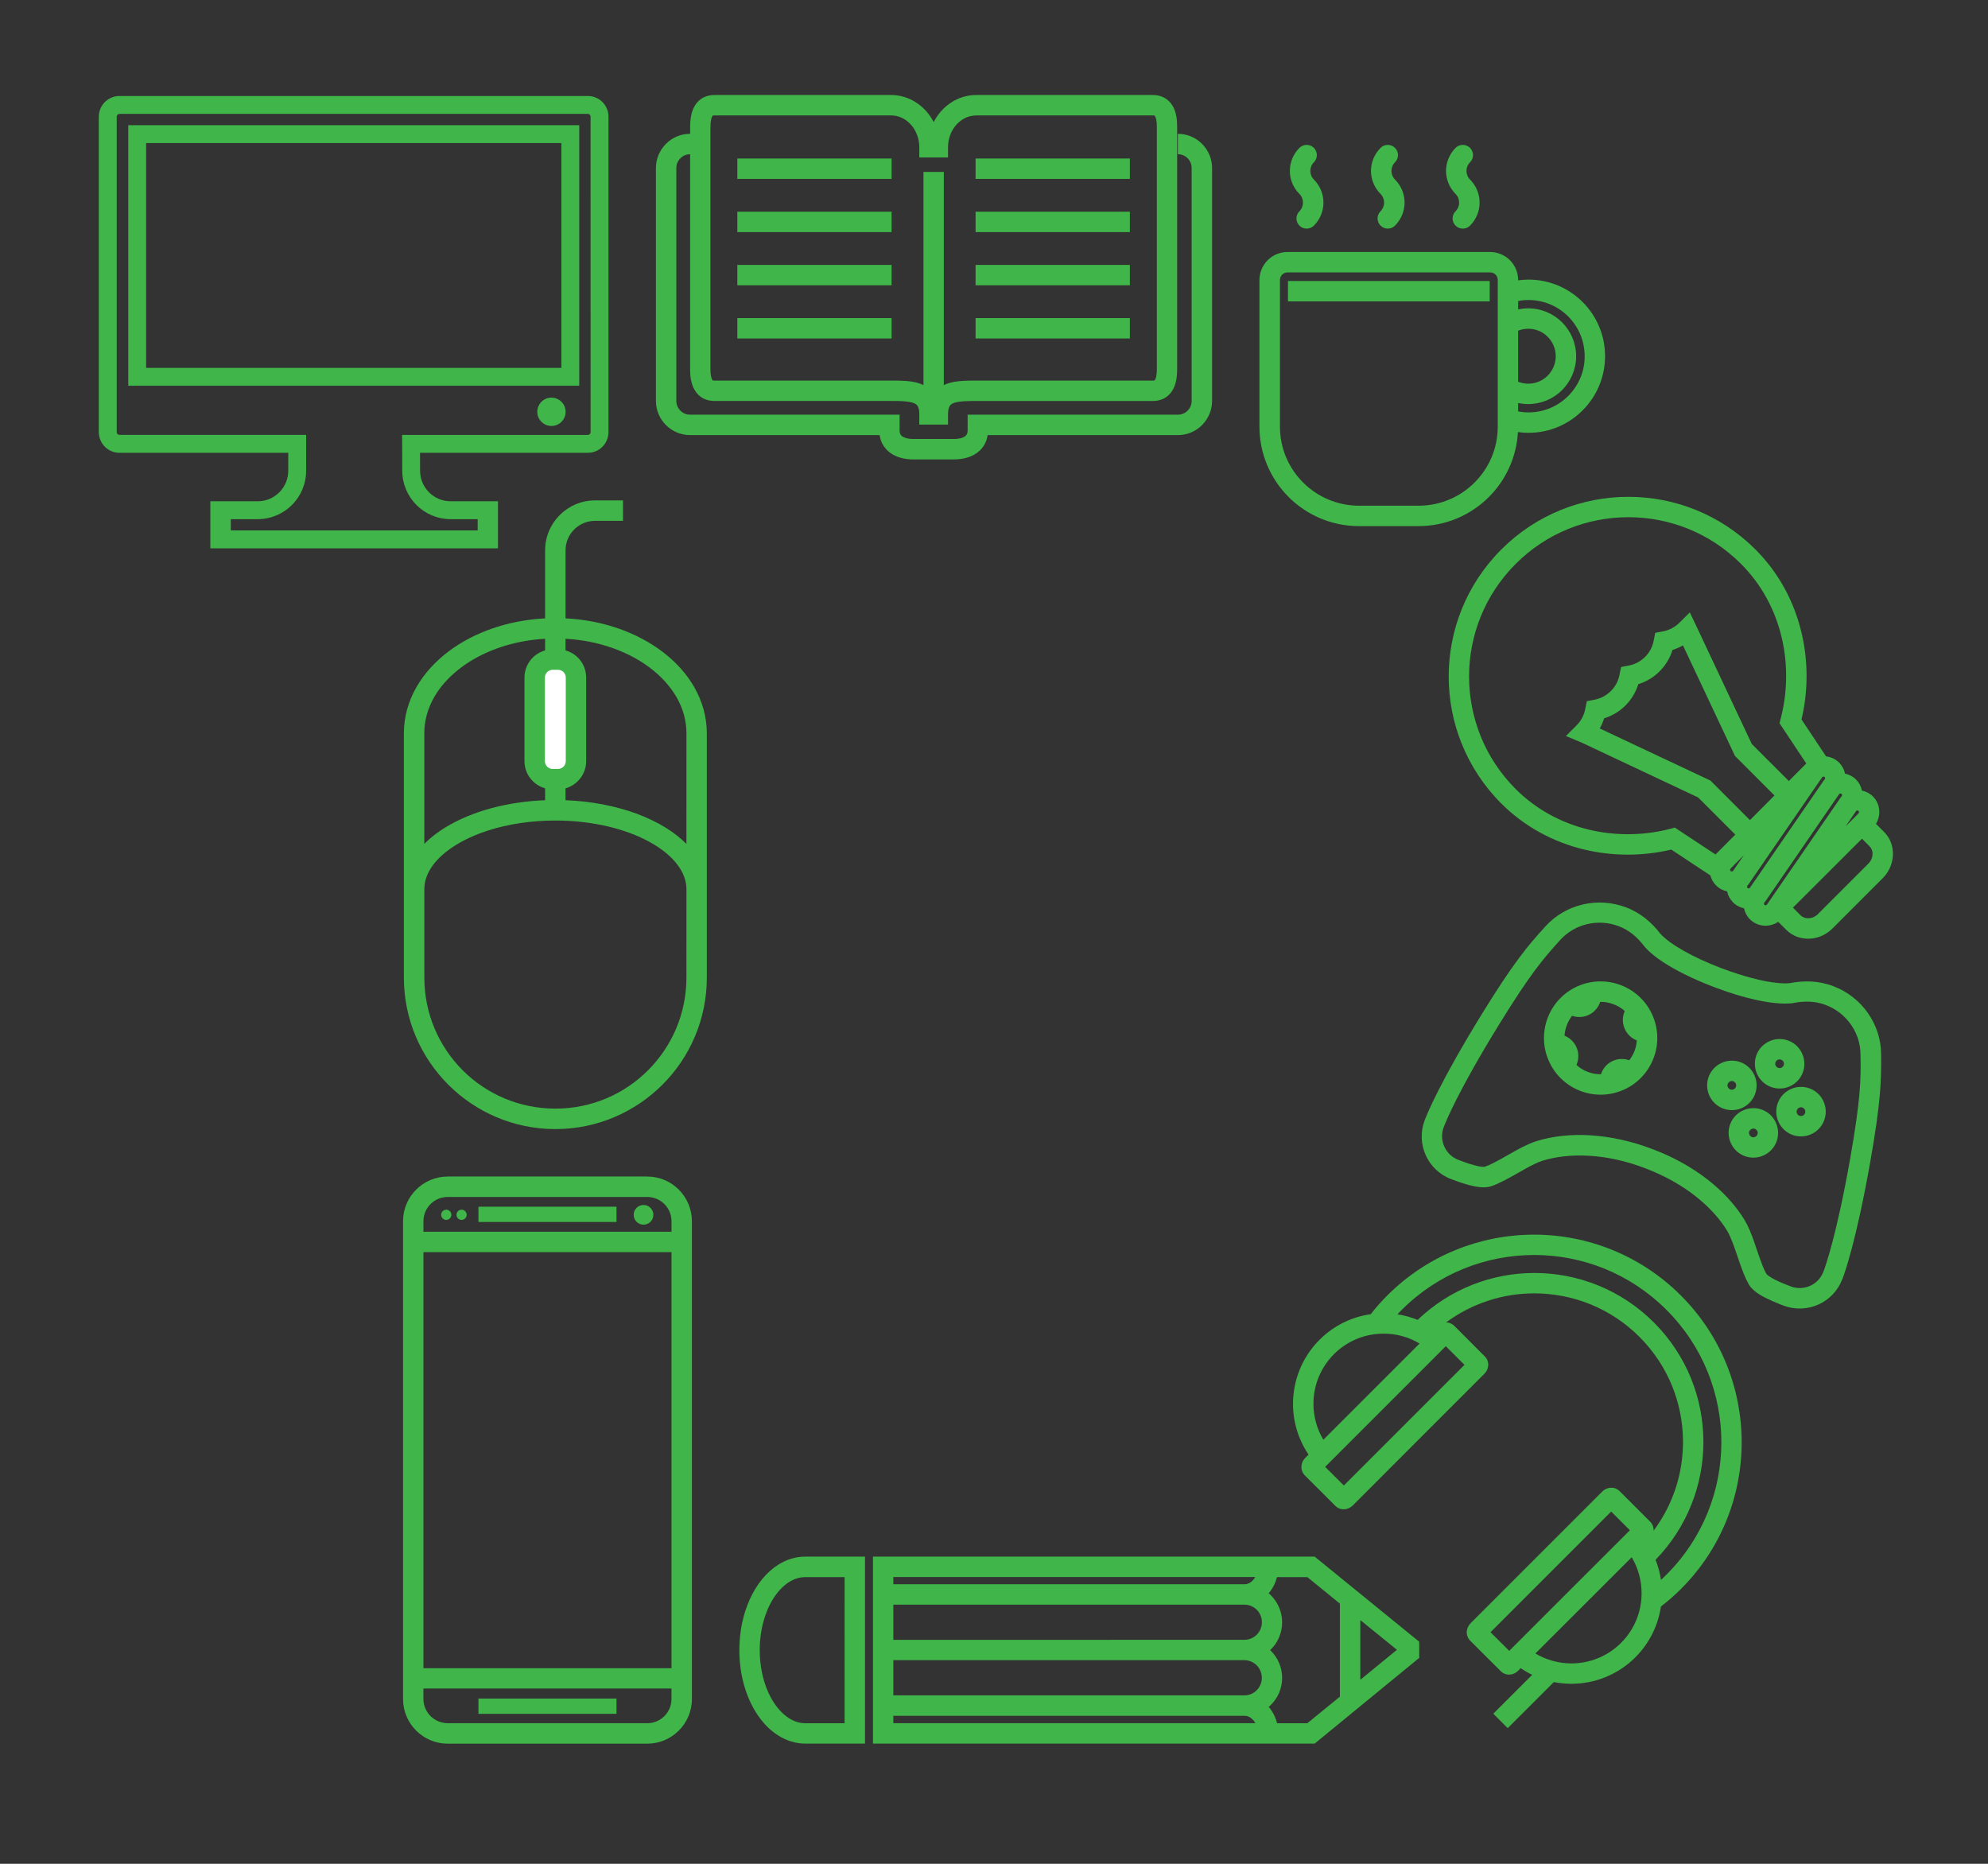 <?xml version="1.0" encoding="utf-8"?>
<!-- Generator: Adobe Illustrator 15.0.0, SVG Export Plug-In . SVG Version: 6.00 Build 0)  -->
<!DOCTYPE svg PUBLIC "-//W3C//DTD SVG 1.1//EN" "http://www.w3.org/Graphics/SVG/1.1/DTD/svg11.dtd">
<svg version="1.1" id="Layer_1" xmlns="http://www.w3.org/2000/svg" xmlns:xlink="http://www.w3.org/1999/xlink" x="0px" y="0px"
	 width="64px" height="60px" viewBox="0 0 64 60" enable-background="new 0 0 64 60" xml:space="preserve">
<rect x="0" y="0" width="64" height="60" fill="#333333" stroke="none"/>
<g>
	<path fill="#40B549" d="M21.853,38.297c-0.259-0.26-0.62-0.422-1.016-0.422h-6.422c-0.398,0-0.758,0.162-1.018,0.422
		c-0.261,0.26-0.422,0.621-0.422,1.016v15.381c0,0.396,0.161,0.758,0.422,1.017c0.26,0.261,0.619,0.422,1.018,0.422h6.422
		c0.396,0,0.757-0.161,1.016-0.422c0.26-0.259,0.422-0.621,0.422-1.017V39.313C22.274,38.918,22.112,38.557,21.853,38.297z
		 M13.86,38.762c0.144-0.143,0.336-0.229,0.555-0.229h6.422c0.216,0,0.409,0.087,0.552,0.229c0.142,0.143,0.229,0.336,0.229,0.551
		v0.34h-7.986v-0.34C13.632,39.098,13.72,38.902,13.86,38.762z M13.632,40.309h7.986v13.394h-7.986V40.309z M21.389,55.245
		c-0.143,0.142-0.336,0.229-0.552,0.229h-6.422c-0.219-0.002-0.411-0.088-0.555-0.229c-0.141-0.144-0.229-0.336-0.229-0.554v-0.334
		h7.986v0.334C21.618,54.909,21.53,55.104,21.389,55.245z"/>
	<circle fill="#40B549" cx="20.717" cy="39.108" r="0.317"/>
	<polyline fill="#40B549" points="15.403,39.338 19.847,39.338 19.847,38.846 15.403,38.846 	"/>
	<polyline fill="#40B549" points="15.403,55.172 19.847,55.172 19.847,54.68 15.403,54.68 	"/>
	<circle fill="#40B549" cx="14.86" cy="39.107" r="0.164"/>
	<circle fill="#40B549" cx="14.367" cy="39.107" r="0.164"/>
</g>
<g>
	<path fill="#40B549" d="M25.928,50.111c-0.315-0.002-0.614,0.096-0.874,0.26c-0.392,0.249-0.701,0.641-0.916,1.115
		c-0.215,0.474-0.336,1.033-0.336,1.634c0,0.8,0.215,1.53,0.582,2.08c0.184,0.274,0.408,0.505,0.67,0.669
		c0.26,0.165,0.559,0.262,0.874,0.262h1.919v-6.02H25.928z M27.19,55.475h-1.263c-0.181,0-0.354-0.055-0.524-0.16
		c-0.254-0.16-0.495-0.446-0.668-0.83c-0.172-0.381-0.277-0.854-0.277-1.363c0-0.682,0.188-1.292,0.471-1.713
		c0.142-0.211,0.305-0.373,0.475-0.48c0.17-0.105,0.344-0.158,0.524-0.158h1.263L27.19,55.475L27.19,55.475z"/>
	<path fill="#40B549" d="M42.322,50.111H40.74h-0.233H28.103v6.02H40.74l0,0h1.582l3.367-2.76v-0.52L42.322,50.111z M44.971,53.111
		l-1.178,0.965v-1.922L44.971,53.111z M40.458,53.611c0.101,0.104,0.164,0.244,0.164,0.402c0,0.157-0.063,0.297-0.164,0.399
		c-0.104,0.104-0.24,0.166-0.396,0.166H28.759v-1.134h11.306C40.218,53.447,40.354,53.51,40.458,53.611z M28.759,52.791v-1.133
		h11.306c0.154,0,0.291,0.063,0.395,0.164c0.102,0.104,0.164,0.242,0.164,0.4c0,0.159-0.063,0.299-0.164,0.401
		c-0.104,0.104-0.24,0.165-0.395,0.166L28.759,52.791L28.759,52.791z M40.411,50.768c-0.019,0.032-0.039,0.063-0.063,0.088
		c-0.041,0.051-0.088,0.086-0.135,0.11c-0.049,0.022-0.098,0.035-0.15,0.035H28.759v-0.233H40.411z M28.759,55.236h11.306
		c0.053,0,0.103,0.012,0.149,0.035c0.072,0.037,0.146,0.102,0.197,0.193c0.001,0.003,0.002,0.006,0.003,0.01H28.759V55.236z
		 M42.087,55.475h-0.974c-0.049-0.193-0.139-0.371-0.262-0.518c-0.002-0.002-0.006-0.004-0.008-0.008
		c0.027-0.023,0.055-0.047,0.078-0.072c0.221-0.221,0.355-0.527,0.355-0.863s-0.137-0.643-0.355-0.863
		c-0.01-0.012-0.021-0.021-0.033-0.03c0.012-0.013,0.023-0.021,0.033-0.031c0.221-0.221,0.355-0.528,0.355-0.864
		c0-0.334-0.137-0.642-0.355-0.863c-0.023-0.025-0.051-0.049-0.078-0.072c0.049-0.059,0.094-0.12,0.133-0.188
		c0.059-0.103,0.103-0.215,0.133-0.332h0.979l1.047,0.853v2.995L42.087,55.475z"/>
</g>
<path fill="#40B549" d="M56.07,46.432c0-1.709-0.652-3.422-1.957-4.727s-3.018-1.959-4.727-1.959s-3.422,0.654-4.726,1.959
	c-0.192,0.191-0.369,0.393-0.533,0.602c-0.603,0.086-1.185,0.36-1.647,0.824c-0.567,0.566-0.854,1.316-0.854,2.061
	c-0.001,0.57,0.167,1.143,0.501,1.635l-0.106,0.105c-0.059,0.06-0.102,0.131-0.119,0.226c-0.008,0.048-0.01,0.102,0.005,0.161
	c0.014,0.06,0.047,0.123,0.098,0.175l0.986,0.985c0.05,0.051,0.114,0.084,0.174,0.098c0.09,0.021,0.165,0.009,0.228-0.014
	s0.114-0.059,0.16-0.102l4.232-4.234c0.061-0.06,0.102-0.131,0.119-0.227c0.01-0.047,0.011-0.102-0.004-0.16
	c-0.016-0.059-0.047-0.123-0.1-0.174l-0.984-0.986c-0.051-0.051-0.114-0.082-0.174-0.098c-0.031-0.007-0.061-0.01-0.088-0.01
	c0.842-0.623,1.84-0.936,2.842-0.936c1.227,0.002,2.449,0.467,3.383,1.401c0.937,0.937,1.402,2.157,1.402,3.383
	c0,1.009-0.316,2.013-0.947,2.856c0.002-0.034,0-0.073-0.01-0.114c-0.016-0.06-0.047-0.123-0.099-0.175l-0.985-0.985
	c-0.051-0.051-0.115-0.084-0.175-0.099c-0.09-0.021-0.165-0.008-0.228,0.015c-0.063,0.022-0.115,0.058-0.159,0.103l-4.233,4.233
	c-0.059,0.06-0.102,0.132-0.119,0.226c-0.01,0.047-0.011,0.102,0.004,0.16c0.015,0.06,0.047,0.125,0.099,0.176l0.985,0.983
	c0.051,0.052,0.115,0.084,0.174,0.099c0.091,0.021,0.166,0.01,0.228-0.012c0.063-0.023,0.115-0.059,0.16-0.104l0.08-0.079
	c0.119,0.08,0.241,0.151,0.37,0.213l-1.252,1.252l0.464,0.465l1.485-1.483c0.187,0.035,0.375,0.055,0.564,0.055
	c0.746,0.001,1.492-0.285,2.063-0.854c0.457-0.459,0.732-1.035,0.82-1.633c0.223-0.172,0.438-0.359,0.643-0.563
	C55.418,49.854,56.07,48.141,56.07,46.432z M42.284,45.191c0-0.58,0.22-1.155,0.661-1.598c0.441-0.441,1.019-0.66,1.597-0.66
	c0.401,0,0.804,0.105,1.159,0.318l-3.098,3.098C42.391,45.994,42.284,45.594,42.284,45.191z M47.146,43.938l-3.883,3.883l-0.602-0.6
	l3.884-3.884L47.146,43.938z M47.984,52.545l3.885-3.885l0.602,0.602l-3.884,3.883L47.984,52.545z M52.188,52.887
	c-0.442,0.441-1.02,0.662-1.599,0.662c-0.401,0-0.803-0.107-1.159-0.32l3.1-3.098c0.213,0.355,0.318,0.758,0.318,1.16
	C52.848,51.869,52.628,52.445,52.188,52.887z M53.473,50.861c-0.033-0.221-0.092-0.438-0.175-0.648
	c1.024-1.055,1.541-2.424,1.54-3.791c0.001-1.393-0.531-2.785-1.593-3.848c-1.063-1.063-2.456-1.594-3.849-1.594
	c-1.354,0-2.707,0.506-3.758,1.51c-0.211-0.086-0.43-0.145-0.65-0.18c0.046-0.047,0.091-0.095,0.138-0.142
	c1.179-1.178,2.72-1.767,4.263-1.767s3.084,0.589,4.26,1.767c1.179,1.177,1.766,2.718,1.767,4.261
	c-0.001,1.545-0.588,3.084-1.767,4.262C53.591,50.75,53.532,50.807,53.473,50.861z"/>
<g>
	<polygon fill="#40B549" points="51.854,22.256 51.854,22.257 51.854,22.256 	"/>
	<path fill="#40B549" d="M60.878,27.131c-0.047-0.128-0.123-0.25-0.226-0.351l-0.258-0.258c0.068-0.112,0.105-0.241,0.107-0.37
		c0.004-0.183-0.064-0.372-0.206-0.512c-0.101-0.101-0.224-0.164-0.354-0.19c-0.025-0.13-0.09-0.254-0.189-0.354
		c-0.1-0.101-0.225-0.164-0.354-0.191c-0.027-0.129-0.092-0.254-0.19-0.354c-0.117-0.117-0.269-0.184-0.42-0.201l-0.792-1.189
		c0.217-0.916,0.22-1.886-0.004-2.813c-0.234-0.976-0.723-1.904-1.479-2.66c-1.129-1.129-2.611-1.695-4.09-1.694
		c-1.48-0.001-2.961,0.565-4.09,1.694c-1.13,1.129-1.695,2.611-1.695,4.09s0.565,2.961,1.695,4.09
		c0.756,0.755,1.684,1.243,2.658,1.478c0.928,0.224,1.896,0.22,2.814,0.004l1.258,0.833c0.031,0.118,0.092,0.231,0.184,0.322
		c0.1,0.101,0.225,0.163,0.354,0.191c0.027,0.129,0.092,0.253,0.191,0.354c0.1,0.101,0.225,0.164,0.354,0.191
		c0.027,0.129,0.09,0.253,0.19,0.354c0.14,0.14,0.329,0.209,0.513,0.206c0.139-0.002,0.277-0.045,0.397-0.126l0.255,0.255
		c0.102,0.102,0.223,0.178,0.352,0.226c0.388,0.142,0.83,0.042,1.14-0.266l1.618-1.619c0.205-0.206,0.316-0.472,0.328-0.74
		C60.945,27.396,60.925,27.259,60.878,27.131z M60.13,26.5L60.13,26.5l-0.051-0.051L60.13,26.5z M59.756,26.104
		c0.014-0.008,0.026-0.014,0.04-0.014c0.017,0,0.026,0.005,0.037,0.014c0.01,0.011,0.015,0.02,0.015,0.038s-0.007,0.035-0.023,0.051
		l-0.41,0.41L59.756,26.104z M53.786,26.678c-0.854,0.224-1.771,0.238-2.64,0.029c-0.867-0.209-1.684-0.64-2.35-1.305
		c-1.002-1.002-1.501-2.312-1.502-3.625c0.001-1.313,0.5-2.624,1.502-3.625c1.002-1.002,2.313-1.502,3.627-1.502
		c1.313,0,2.623,0.5,3.625,1.502c0.665,0.666,1.096,1.482,1.305,2.349s0.195,1.784-0.028,2.638l-0.037,0.143l0.862,1.296
		l-0.562,0.565l-1.192-1.191l-1.78-3.786L54.6,20.133L54.4,19.714l-0.33,0.329c-0.141,0.143-0.327,0.24-0.512,0.278l-0.053,0.01
		l-0.218,0.042l-0.054,0.274c-0.039,0.184-0.129,0.356-0.271,0.5l-0.005,0.004l0,0c-0.144,0.142-0.317,0.231-0.501,0.27l-0.053,0.01
		l-0.215,0.042l-0.056,0.273c-0.038,0.181-0.127,0.352-0.266,0.493l-0.009,0.008l-0.01,0.011v-0.001
		c-0.142,0.138-0.312,0.224-0.49,0.263l-0.055,0.011l-0.217,0.042l-0.056,0.273c-0.04,0.187-0.13,0.36-0.271,0.502l-0.346,0.346
		l0.52,0.218l3.737,1.76l1.196,1.196l-0.637,0.64l-1.311-0.866L53.786,26.678z M55.79,28.041c-0.013,0.008-0.026,0.014-0.039,0.014
		c-0.019,0-0.026-0.005-0.038-0.014c-0.009-0.01-0.014-0.021-0.016-0.038c0.002-0.017,0.009-0.035,0.023-0.051l0,0l0.42-0.421
		L55.79,28.041z M57.126,25.608l-0.789,0.794l-1.274-1.275l-3.562-1.676c0.06-0.105,0.104-0.215,0.14-0.327
		c0.246-0.075,0.477-0.208,0.672-0.397l0.014-0.014l0.002-0.002L52.34,22.7l0,0c0.191-0.196,0.326-0.429,0.402-0.675
		c0.248-0.076,0.482-0.211,0.68-0.407l0.006-0.007c0.198-0.198,0.338-0.436,0.414-0.687c0.116-0.036,0.229-0.084,0.338-0.147
		l1.674,3.558L57.126,25.608z M56.333,28.584c-0.013,0.009-0.024,0.014-0.038,0.015c-0.018-0.001-0.025-0.005-0.037-0.015
		c-0.009-0.009-0.015-0.02-0.015-0.038c0-0.017,0.008-0.035,0.022-0.051l0.021-0.021l2.38-3.459
		c0.013-0.009,0.024-0.014,0.038-0.015c0.018,0.001,0.027,0.005,0.037,0.014c0.01,0.011,0.014,0.021,0.015,0.039
		c-0.001,0.017-0.007,0.034-0.022,0.05l-0.021,0.022L56.333,28.584z M56.878,29.128c-0.013,0.009-0.024,0.015-0.039,0.015
		c-0.017,0-0.026-0.005-0.036-0.014c-0.01-0.01-0.015-0.021-0.015-0.038c0-0.017,0.007-0.035,0.022-0.051l0.021-0.021l2.38-3.46
		c0.013-0.008,0.024-0.014,0.038-0.014c0.02,0,0.027,0.004,0.038,0.014c0.01,0.01,0.015,0.02,0.015,0.038
		c0,0.017-0.007,0.035-0.021,0.051l-0.021,0.021L56.878,29.128z M60.146,27.805l-1.619,1.619c-0.088,0.089-0.198,0.133-0.303,0.136
		c-0.05,0.003-0.099-0.005-0.143-0.021c-0.043-0.017-0.082-0.04-0.115-0.074l-0.246-0.246L59.943,27l0.244,0.244
		c0.033,0.034,0.058,0.072,0.074,0.116C60.313,27.49,60.279,27.672,60.146,27.805z"/>
</g>
<g>
	<path fill="#40B549" d="M60.559,33.926c-0.004-0.475-0.158-0.932-0.425-1.314c-0.268-0.381-0.649-0.689-1.116-0.866
		c-0.47-0.179-0.949-0.183-1.384-0.099l-0.002,0.002h-0.001h-0.006c-0.107,0.012-0.244,0.011-0.4-0.006
		c-0.234-0.021-0.515-0.074-0.818-0.156c-0.305-0.079-0.635-0.186-0.975-0.314l-0.013-0.005l-0.004-0.001
		c-0.451-0.172-0.865-0.361-1.205-0.555c-0.17-0.096-0.321-0.191-0.448-0.284c-0.125-0.092-0.229-0.182-0.302-0.261l-0.004-0.004
		l-0.002-0.003l0,0l0,0h-0.001c-0.27-0.352-0.628-0.669-1.098-0.847c-0.467-0.178-0.959-0.202-1.412-0.093
		c-0.453,0.108-0.871,0.349-1.19,0.701c-0.288,0.317-0.548,0.611-0.858,1.03c-0.313,0.42-0.676,0.961-1.181,1.78
		c-1.348,2.188-1.767,3.22-1.839,3.408c-0.007,0.021-0.012,0.028-0.012,0.032l0,0c-0.141,0.375-0.118,0.775,0.035,1.115
		c0.152,0.342,0.439,0.629,0.818,0.771c0.133,0.051,0.346,0.131,0.57,0.191c0.113,0.029,0.229,0.056,0.344,0.067
		c0.059,0.007,0.117,0.011,0.18,0.007c0.062-0.002,0.125-0.013,0.193-0.033c0.146-0.049,0.293-0.119,0.441-0.195
		c0.223-0.115,0.449-0.25,0.66-0.367s0.41-0.216,0.549-0.259c0.436-0.136,0.957-0.195,1.52-0.16
		c0.563,0.034,1.168,0.162,1.773,0.394l0.051,0.02c0.605,0.23,1.143,0.537,1.586,0.885c0.443,0.35,0.794,0.737,1.027,1.129
		c0.051,0.084,0.104,0.202,0.158,0.342c0.082,0.205,0.16,0.451,0.244,0.692c0.084,0.24,0.172,0.476,0.287,0.677
		c0.036,0.063,0.077,0.111,0.122,0.153c0.076,0.075,0.16,0.134,0.248,0.188c0.132,0.078,0.271,0.146,0.404,0.203
		c0.133,0.059,0.255,0.104,0.342,0.139c0.379,0.143,0.782,0.119,1.123-0.033s0.624-0.436,0.769-0.811h0.002c0,0,0-0.004,0.002-0.008
		l0,0l0,0c0.002-0.006,0.006-0.013,0.01-0.023c0.072-0.191,0.445-1.24,0.892-3.771c0.167-0.948,0.255-1.594,0.302-2.114
		C60.561,34.748,60.563,34.355,60.559,33.926z M53.463,30.068l-0.002-0.001l0,0L53.463,30.068z M53.461,30.067L53.461,30.067
		L53.461,30.067L53.461,30.067L53.461,30.067z M53.461,30.067L53.461,30.067L53.461,30.067L53.461,30.067z M59.861,35.211
		c-0.043,0.492-0.129,1.119-0.293,2.059c-0.44,2.498-0.807,3.508-0.858,3.648c-0.004,0.007-0.005,0.012-0.006,0.016l-0.002,0.002
		l0,0l0,0l-0.001,0.004L58.7,40.941c-0.08,0.211-0.236,0.367-0.427,0.453c-0.19,0.084-0.41,0.098-0.621,0.019
		c-0.131-0.05-0.325-0.124-0.494-0.209c-0.083-0.042-0.161-0.087-0.215-0.126c-0.025-0.02-0.047-0.035-0.061-0.049
		c-0.006-0.006-0.01-0.01-0.012-0.014l-0.002-0.002c-0.049-0.084-0.104-0.205-0.155-0.345c-0.08-0.207-0.159-0.455-0.243-0.694
		c-0.086-0.242-0.176-0.478-0.295-0.68c-0.283-0.473-0.688-0.917-1.186-1.309c-0.5-0.391-1.094-0.729-1.76-0.981l-0.051-0.019
		c-0.666-0.254-1.334-0.396-1.967-0.436s-1.229,0.024-1.755,0.189c-0.149,0.047-0.297,0.115-0.446,0.189
		c-0.224,0.114-0.451,0.25-0.664,0.368c-0.209,0.117-0.408,0.22-0.55,0.265c-0.004,0.002-0.051,0.006-0.116-0.002
		c-0.103-0.014-0.242-0.049-0.375-0.092c-0.136-0.044-0.264-0.093-0.357-0.128c-0.211-0.081-0.367-0.237-0.451-0.428
		c-0.086-0.188-0.1-0.41-0.02-0.621l0.002-0.004v-0.003l0,0c0.002-0.001,0.002-0.008,0.008-0.018
		c0.053-0.141,0.451-1.139,1.783-3.299c0.5-0.811,0.853-1.336,1.147-1.732c0.295-0.396,0.533-0.666,0.817-0.98
		c0.229-0.25,0.529-0.424,0.857-0.502c0.329-0.079,0.686-0.062,1.025,0.067c0.33,0.125,0.594,0.352,0.809,0.632v-0.001l-0.002-0.001
		c0.01,0.012,0.016,0.019,0.021,0.028c0.009,0.009,0.016,0.017,0.025,0.03l-0.004-0.005l0.006,0.005
		c0.11,0.12,0.244,0.234,0.396,0.347c0.229,0.166,0.501,0.328,0.807,0.482c0.305,0.154,0.643,0.303,1.002,0.439h0.002l0.014,0.006
		c0.478,0.182,0.941,0.324,1.363,0.414c0.211,0.046,0.412,0.078,0.6,0.097s0.363,0.022,0.527,0.007l0,0
		c0.018-0.002,0.026-0.004,0.039-0.005c0.012-0.002,0.021-0.004,0.033-0.007h-0.001h-0.002c0.347-0.066,0.695-0.059,1.024,0.066
		c0.341,0.129,0.617,0.354,0.812,0.631s0.304,0.607,0.308,0.945C59.904,34.357,59.904,34.719,59.861,35.211z"/>
	<path fill="#40B549" d="M53.193,32.669c-0.19-0.425-0.547-0.778-1.016-0.956c-0.47-0.18-0.971-0.15-1.395,0.039
		c-0.424,0.191-0.779,0.546-0.957,1.016c-0.18,0.471-0.15,0.971,0.041,1.396c0.189,0.425,0.545,0.778,1.015,0.957
		s0.97,0.149,1.396-0.041c0.424-0.19,0.777-0.545,0.957-1.017C53.413,33.594,53.384,33.094,53.193,32.669z M52.45,34.132
		c-0.179-0.063-0.367-0.052-0.528,0.021c-0.163,0.072-0.302,0.211-0.369,0.395l-0.015,0.034c-0.142,0.001-0.282-0.021-0.422-0.074
		s-0.263-0.131-0.365-0.225l0.015-0.035c0.067-0.183,0.059-0.377-0.018-0.541c-0.07-0.16-0.206-0.296-0.381-0.365
		c0.007-0.112,0.031-0.228,0.074-0.339c0.041-0.111,0.101-0.214,0.17-0.302c0.176,0.062,0.363,0.048,0.521-0.022
		c0.165-0.074,0.304-0.213,0.372-0.395l0.012-0.032c0.144-0.002,0.287,0.022,0.428,0.076c0.139,0.053,0.259,0.127,0.361,0.219
		l-0.014,0.036c-0.07,0.184-0.059,0.378,0.016,0.542c0.072,0.162,0.209,0.299,0.387,0.368c-0.008,0.113-0.03,0.227-0.073,0.339
		C52.578,33.941,52.521,34.042,52.45,34.132z"/>
	<g>
		<path fill="#40B549" d="M57.009,34.991c0.204,0.077,0.425,0.065,0.609-0.019c0.187-0.082,0.342-0.238,0.419-0.443
			c0.078-0.205,0.064-0.426-0.02-0.61c-0.082-0.187-0.238-0.341-0.442-0.419s-0.427-0.066-0.609,0.018
			c-0.187,0.084-0.342,0.239-0.42,0.444s-0.063,0.425,0.019,0.61C56.648,34.757,56.805,34.913,57.009,34.991z M57.159,34.195
			c0.016-0.037,0.041-0.063,0.073-0.079c0.035-0.015,0.07-0.017,0.107-0.003c0.038,0.015,0.064,0.041,0.08,0.074
			c0.014,0.033,0.016,0.069,0.002,0.106s-0.039,0.063-0.072,0.079c-0.035,0.016-0.072,0.018-0.107,0.003
			c-0.038-0.015-0.063-0.04-0.079-0.073S57.146,34.232,57.159,34.195z"/>
		<path fill="#40B549" d="M56.729,35.725c-0.205-0.078-0.424-0.063-0.609,0.019c-0.186,0.083-0.342,0.239-0.419,0.444
			c-0.078,0.203-0.063,0.424,0.019,0.609s0.239,0.342,0.444,0.419s0.424,0.065,0.608-0.019c0.187-0.082,0.342-0.239,0.42-0.444
			c0.076-0.204,0.064-0.425-0.02-0.61C57.09,35.959,56.936,35.803,56.729,35.725z M56.503,36.598
			c-0.032,0.016-0.069,0.019-0.106,0.004c-0.037-0.014-0.063-0.039-0.078-0.074c-0.016-0.032-0.019-0.069-0.004-0.106
			c0.016-0.037,0.041-0.063,0.074-0.077c0.034-0.016,0.069-0.019,0.107-0.005c0.037,0.017,0.063,0.041,0.078,0.074
			c0.015,0.034,0.018,0.069,0.003,0.106S56.538,36.584,56.503,36.598z"/>
		<path fill="#40B549" d="M58.706,35.46c-0.082-0.187-0.237-0.341-0.442-0.419s-0.427-0.066-0.609,0.018
			c-0.188,0.084-0.342,0.24-0.42,0.443c-0.078,0.205-0.065,0.426,0.019,0.611c0.083,0.185,0.238,0.34,0.442,0.419
			c0.205,0.077,0.426,0.065,0.611-0.019c0.186-0.082,0.342-0.24,0.418-0.445C58.803,35.865,58.79,35.646,58.706,35.46z
			 M58.109,35.836c-0.014,0.037-0.039,0.063-0.073,0.079c-0.033,0.015-0.07,0.017-0.106,0.003c-0.037-0.014-0.063-0.04-0.078-0.074
			c-0.017-0.033-0.019-0.07-0.004-0.107c0.016-0.036,0.041-0.063,0.073-0.077c0.034-0.017,0.07-0.019,0.106-0.005
			c0.037,0.017,0.064,0.041,0.08,0.074C58.122,35.764,58.124,35.799,58.109,35.836z"/>
		<path fill="#40B549" d="M56.081,35.668c0.187-0.083,0.34-0.238,0.418-0.443s0.065-0.426-0.019-0.611
			c-0.082-0.184-0.237-0.34-0.442-0.418c-0.205-0.077-0.427-0.064-0.61,0.019c-0.185,0.082-0.341,0.239-0.419,0.444
			c-0.077,0.203-0.063,0.425,0.019,0.609c0.084,0.187,0.24,0.34,0.445,0.418C55.675,35.764,55.896,35.752,56.081,35.668z
			 M55.626,34.998c-0.015-0.033-0.019-0.07-0.004-0.107c0.017-0.037,0.041-0.063,0.073-0.078c0.035-0.016,0.07-0.018,0.107-0.004
			c0.037,0.016,0.063,0.041,0.079,0.074c0.015,0.034,0.017,0.07,0.003,0.107s-0.039,0.063-0.074,0.078
			c-0.033,0.016-0.069,0.018-0.106,0.004S55.643,35.031,55.626,34.998z"/>
	</g>
</g>
<g>
	<polyline fill="#40B549" points="23.737,5.759 28.703,5.759 28.703,5.103 23.737,5.103 	"/>
	<polyline fill="#40B549" points="23.737,7.472 28.703,7.472 28.703,6.815 23.737,6.815 	"/>
	<polyline fill="#40B549" points="23.737,9.184 28.703,9.184 28.703,8.528 23.737,8.528 	"/>
	<polyline fill="#40B549" points="23.737,10.896 28.703,10.896 28.703,10.24 23.737,10.24 	"/>
	<polyline fill="#40B549" points="31.407,5.759 36.374,5.759 36.374,5.103 31.407,5.103 	"/>
	<polyline fill="#40B549" points="31.407,7.472 36.374,7.472 36.374,6.815 31.407,6.815 	"/>
	<polyline fill="#40B549" points="31.407,9.184 36.374,9.184 36.374,8.528 31.407,8.528 	"/>
	<polyline fill="#40B549" points="31.407,10.896 36.374,10.896 36.374,10.24 31.407,10.24 	"/>
	<path fill="#40B549" d="M38.697,4.631c-0.196-0.199-0.475-0.323-0.778-0.323v0.657c0.125,0,0.233,0.049,0.315,0.13
		c0.08,0.082,0.129,0.19,0.129,0.315v7.495c0,0.124-0.049,0.233-0.129,0.315c-0.082,0.081-0.19,0.13-0.315,0.13h-6.768v0.502
		c0,0.063-0.012,0.099-0.025,0.126c-0.01,0.021-0.023,0.037-0.041,0.053c-0.027,0.025-0.072,0.051-0.137,0.07
		c-0.065,0.02-0.148,0.031-0.242,0.031h-1.299c-0.083,0-0.158-0.009-0.22-0.024c-0.046-0.013-0.083-0.027-0.112-0.043
		c-0.043-0.024-0.066-0.049-0.082-0.077c-0.018-0.028-0.031-0.066-0.032-0.136V13.35h-6.743c-0.124,0-0.233-0.049-0.314-0.13
		c-0.082-0.082-0.131-0.191-0.131-0.315V5.41c0-0.125,0.049-0.233,0.131-0.315c0.081-0.081,0.189-0.13,0.313-0.13v6.917
		c0,0.11,0.006,0.22,0.024,0.328c0.016,0.082,0.037,0.163,0.07,0.243c0.025,0.06,0.058,0.119,0.1,0.175
		c0.062,0.084,0.148,0.16,0.252,0.209c0.104,0.049,0.218,0.071,0.334,0.071h4.052h1.632c0.172,0,0.326,0.001,0.456,0.013
		c0.097,0.008,0.179,0.022,0.239,0.041c0.046,0.014,0.079,0.03,0.104,0.046c0.018,0.012,0.031,0.023,0.043,0.036
		c0.017,0.021,0.033,0.045,0.047,0.092c0.014,0.045,0.025,0.111,0.025,0.205v0.328h0.925V13.34c0-0.073,0.007-0.131,0.017-0.174
		c0.009-0.038,0.02-0.065,0.03-0.084c0.021-0.036,0.038-0.054,0.071-0.076c0.025-0.016,0.061-0.032,0.107-0.046
		c0.072-0.021,0.17-0.036,0.287-0.043c0.119-0.007,0.254-0.008,0.4-0.008h1.632h4.054c0.137,0,0.272-0.032,0.389-0.102
		c0.087-0.052,0.158-0.122,0.21-0.197c0.08-0.114,0.122-0.236,0.146-0.358c0.025-0.123,0.033-0.245,0.033-0.369V4.085
		c0-0.11-0.006-0.221-0.024-0.329c-0.015-0.082-0.036-0.163-0.069-0.243c-0.023-0.06-0.058-0.119-0.1-0.175
		c-0.063-0.084-0.148-0.159-0.253-0.208c-0.103-0.049-0.218-0.072-0.332-0.072h-5.197h-0.488c-0.221,0-0.431,0.049-0.621,0.136
		c-0.326,0.151-0.589,0.413-0.754,0.736c-0.07-0.135-0.155-0.26-0.256-0.37c-0.141-0.152-0.31-0.278-0.499-0.366
		c-0.19-0.087-0.401-0.136-0.622-0.136h-0.487h-5.196c-0.137,0-0.273,0.032-0.389,0.101c-0.088,0.052-0.158,0.123-0.211,0.198
		c-0.08,0.114-0.122,0.236-0.147,0.358c-0.024,0.122-0.033,0.246-0.033,0.369v0.223c-0.303,0-0.58,0.124-0.778,0.323
		c-0.2,0.2-0.324,0.477-0.324,0.78v7.495c0,0.303,0.124,0.581,0.322,0.779c0.199,0.199,0.477,0.323,0.779,0.323h6.1
		c0.016,0.095,0.043,0.187,0.084,0.269c0.049,0.095,0.115,0.179,0.19,0.247c0.114,0.102,0.247,0.168,0.386,0.209
		s0.283,0.058,0.43,0.058h1.299c0.13,0,0.258-0.014,0.383-0.046c0.093-0.024,0.184-0.058,0.27-0.106
		c0.129-0.072,0.247-0.177,0.328-0.316c0.056-0.095,0.092-0.203,0.109-0.315h6.123c0.304,0,0.582-0.124,0.778-0.323
		c0.199-0.198,0.324-0.476,0.324-0.779V5.41C39.021,5.107,38.896,4.83,38.697,4.631z M22.873,4.085c0-0.083,0.005-0.156,0.017-0.215
		c0.008-0.044,0.018-0.079,0.027-0.102c0.008-0.019,0.015-0.029,0.02-0.036c0.007-0.009,0.007-0.009,0.011-0.01
		c0.003-0.002,0.015-0.007,0.05-0.007h5.196h0.487c0.123,0,0.24,0.026,0.348,0.076c0.32,0.147,0.566,0.511,0.566,0.949v0.328h0.925
		V4.741c0-0.292,0.108-0.551,0.277-0.735c0.085-0.091,0.183-0.165,0.29-0.214s0.223-0.076,0.346-0.076h0.488h5.197
		c0.041,0,0.049,0.007,0.051,0.008s0.004,0.001,0.013,0.011c0.01,0.015,0.026,0.052,0.041,0.114c0.012,0.061,0.02,0.143,0.02,0.236
		v7.797c0,0.082-0.006,0.156-0.016,0.215c-0.008,0.043-0.019,0.078-0.029,0.102c-0.006,0.018-0.014,0.029-0.018,0.035
		c-0.009,0.009-0.009,0.008-0.013,0.011c-0.004,0.001-0.017,0.007-0.049,0.007h-4.054h-1.632c-0.172,0-0.344,0-0.511,0.015
		c-0.126,0.011-0.251,0.029-0.374,0.066c-0.055,0.017-0.109,0.038-0.162,0.063V5.535h-0.656v6.861
		c-0.059-0.028-0.117-0.049-0.176-0.067c-0.142-0.041-0.285-0.059-0.431-0.068c-0.146-0.009-0.292-0.009-0.442-0.009h-1.632h-4.052
		c-0.041,0-0.049-0.007-0.051-0.009c-0.003-0.001-0.005-0.001-0.012-0.012c-0.01-0.013-0.029-0.052-0.041-0.113
		c-0.014-0.063-0.021-0.144-0.021-0.236V4.085H22.873z"/>
</g>
<g>
	<circle fill="#40B549" cx="17.753" cy="13.257" r="0.456"/>
	<path fill="#40B549" d="M4.129,4.03v8.388h14.519V12.13v-8.1H4.129z M4.704,4.606h13.368v7.237H4.704V4.606z"/>
</g>
<path fill="#40B549" d="M19.394,3.285c-0.119-0.12-0.287-0.195-0.47-0.195H3.847c-0.184,0-0.352,0.076-0.471,0.195
	c-0.119,0.119-0.195,0.288-0.195,0.47v8.814v0.958v0.385c0,0.183,0.076,0.351,0.195,0.47c0.119,0.12,0.287,0.195,0.471,0.195H9.28
	v0.598v-0.02c-0.001,0.272-0.11,0.516-0.288,0.694c-0.18,0.179-0.423,0.288-0.695,0.288H7.43H7.101H6.772v1.515h0.34H7.43h7.946
	h0.328h0.328v-1.515h-0.339h-0.317h-0.869c-0.273,0-0.517-0.109-0.695-0.288c-0.178-0.178-0.287-0.422-0.288-0.694v0.004
	l-0.002-0.582h5.402c0.183,0,0.351-0.075,0.47-0.195c0.12-0.119,0.195-0.287,0.195-0.47v-0.385v-0.958V3.755
	C19.589,3.573,19.514,3.404,19.394,3.285z M19.013,12.569v0.958v0.385c0,0.026-0.009,0.046-0.025,0.063
	c-0.018,0.016-0.038,0.026-0.063,0.026h-5.98l0.005,1.151v0.002c0,0.429,0.175,0.821,0.456,1.102
	c0.28,0.282,0.673,0.457,1.103,0.457h0.869v0.362H7.43v-0.362h0.866c0.43,0,0.821-0.175,1.103-0.457
	c0.282-0.281,0.456-0.673,0.456-1.102v-0.021L9.857,14h-6.01c-0.025,0-0.047-0.01-0.063-0.026c-0.016-0.016-0.026-0.037-0.026-0.063
	v-0.385v-0.958V3.755c0-0.025,0.01-0.045,0.026-0.063C3.8,3.676,3.821,3.666,3.847,3.666h15.077c0.025,0,0.046,0.01,0.063,0.026
	c0.017,0.018,0.025,0.038,0.025,0.063L19.013,12.569L19.013,12.569z"/>
<g>
	<path fill="#40B549" d="M50.95,9.723c-0.445-0.446-1.063-0.722-1.743-0.722c-0.113,0-0.225,0.009-0.333,0.024v-0.01
		c0-0.248-0.103-0.476-0.265-0.639c-0.164-0.163-0.391-0.264-0.639-0.264h-6.52c-0.248,0-0.477,0.101-0.639,0.264
		s-0.266,0.391-0.266,0.639v4.717c0,0.883,0.359,1.686,0.938,2.266s1.383,0.939,2.267,0.939h1.916c0.884,0,1.688-0.359,2.267-0.939
		c0.541-0.54,0.889-1.275,0.934-2.089c0.111,0.016,0.225,0.025,0.339,0.025c0.681,0,1.298-0.277,1.743-0.723
		c0.445-0.444,0.723-1.063,0.723-1.744C51.672,10.786,51.396,10.168,50.95,9.723z M48.874,10.645c0.101-0.04,0.21-0.062,0.326-0.062
		c0.245,0,0.464,0.098,0.625,0.259c0.159,0.161,0.259,0.38,0.259,0.625c0,0.246-0.1,0.464-0.259,0.626
		c-0.161,0.16-0.38,0.259-0.625,0.259c-0.116,0-0.228-0.023-0.326-0.063V10.645z M48.217,13.732c0,0.705-0.283,1.339-0.746,1.802
		c-0.462,0.461-1.097,0.745-1.802,0.746h-1.916c-0.704-0.001-1.339-0.285-1.801-0.746c-0.464-0.462-0.746-1.097-0.746-1.802V9.016
		c0-0.069,0.026-0.128,0.071-0.175c0.045-0.045,0.105-0.072,0.175-0.072h6.519c0.069,0,0.129,0.027,0.176,0.072
		c0.045,0.046,0.07,0.105,0.07,0.175V13.732z M50.486,12.747c-0.329,0.328-0.778,0.529-1.279,0.529
		c-0.113,0-0.227-0.012-0.333-0.031v-0.271c0.104,0.022,0.215,0.034,0.326,0.034c0.424,0,0.812-0.172,1.09-0.451
		c0.276-0.278,0.451-0.666,0.451-1.09c0-0.424-0.175-0.812-0.451-1.089c-0.278-0.279-0.666-0.452-1.09-0.452
		c-0.111,0-0.222,0.012-0.326,0.035V9.69c0.106-0.021,0.22-0.032,0.333-0.032c0.501,0,0.95,0.202,1.279,0.53
		c0.328,0.329,0.529,0.779,0.529,1.28C51.018,11.969,50.814,12.418,50.486,12.747z"/>
	<path fill="#40B549" d="M41.833,6.244c0.077,0.078,0.114,0.176,0.114,0.278s-0.037,0.2-0.114,0.278
		c-0.129,0.128-0.127,0.336,0,0.464c0.128,0.128,0.336,0.128,0.465,0c0.203-0.204,0.308-0.475,0.308-0.742
		c0-0.268-0.104-0.538-0.308-0.742l0,0c-0.077-0.078-0.114-0.176-0.114-0.278s0.037-0.2,0.114-0.277
		c0.127-0.128,0.127-0.336,0-0.465c-0.129-0.128-0.337-0.128-0.465,0c-0.204,0.205-0.31,0.475-0.308,0.742
		C41.523,5.77,41.629,6.04,41.833,6.244L41.833,6.244z"/>
	<path fill="#40B549" d="M44.445,6.244c0.076,0.078,0.113,0.176,0.115,0.278c-0.002,0.102-0.039,0.2-0.115,0.278
		c-0.129,0.128-0.129,0.336,0,0.464c0.127,0.128,0.336,0.128,0.464,0c0.204-0.204,0.309-0.475,0.309-0.742
		c0-0.268-0.104-0.538-0.309-0.742l0,0c-0.076-0.078-0.113-0.176-0.114-0.278c0.001-0.102,0.038-0.2,0.114-0.277
		c0.129-0.128,0.129-0.336,0-0.465c-0.128-0.128-0.337-0.128-0.464,0c-0.204,0.205-0.309,0.475-0.309,0.742
		S44.241,6.04,44.445,6.244L44.445,6.244z"/>
	<path fill="#40B549" d="M46.859,6.244c0.078,0.077,0.115,0.176,0.115,0.278s-0.037,0.2-0.115,0.278
		c-0.127,0.128-0.127,0.336,0,0.464c0.129,0.128,0.338,0.128,0.466,0c0.204-0.204,0.308-0.475,0.308-0.742
		c0-0.268-0.104-0.538-0.308-0.742l0,0l0,0c-0.078-0.077-0.114-0.176-0.115-0.278c0.001-0.102,0.037-0.2,0.115-0.277
		c0.128-0.128,0.128-0.336,0-0.465c-0.13-0.128-0.337-0.128-0.466,0l0,0c-0.202,0.205-0.307,0.475-0.307,0.742
		S46.657,6.04,46.859,6.244L46.859,6.244z"/>
	<rect x="41.464" y="9.046" fill="#40B549" width="6.494" height="0.656"/>
</g>
<g>
	<polyline fill="#40B549" points="17.549,20.227 17.549,26.087 18.206,26.087 18.206,20.227 	"/>
	<path fill="#FFFFFF" d="M18.542,24.503c0,0.32-0.259,0.579-0.58,0.579h-0.169c-0.321,0-0.579-0.259-0.579-0.579v-2.69
		c0-0.319,0.258-0.58,0.579-0.58h0.169c0.321,0,0.58,0.26,0.58,0.58V24.503z"/>
	<path fill="#40B549" d="M18.605,21.17c-0.163-0.164-0.393-0.265-0.644-0.265h-0.169c-0.249,0-0.479,0.101-0.642,0.265
		c-0.164,0.164-0.266,0.393-0.266,0.643v2.69c0,0.25,0.102,0.479,0.266,0.641c0.162,0.164,0.393,0.268,0.642,0.267h0.169
		c0.251,0.001,0.48-0.103,0.644-0.267c0.163-0.163,0.266-0.392,0.266-0.641v-2.69C18.871,21.563,18.769,21.334,18.605,21.17z
		 M18.14,24.68c-0.045,0.047-0.106,0.073-0.178,0.074h-0.169c-0.071-0.001-0.13-0.027-0.177-0.074
		c-0.047-0.046-0.074-0.106-0.074-0.177v-2.69c0-0.071,0.027-0.131,0.074-0.178c0.047-0.045,0.105-0.073,0.177-0.073h0.169
		c0.071,0,0.133,0.028,0.178,0.073c0.047,0.047,0.074,0.107,0.074,0.178v2.69C18.214,24.573,18.187,24.634,18.14,24.68z"/>
	<path fill="#40B549" d="M22.354,22.128c-0.384-0.674-1.011-1.228-1.785-1.617c-0.688-0.346-1.495-0.561-2.362-0.604v-2.191
		c0-0.264,0.105-0.499,0.278-0.671c0.173-0.171,0.407-0.278,0.67-0.278h0.901v-0.658h-0.901c-0.442,0-0.845,0.181-1.135,0.471
		s-0.471,0.693-0.471,1.136v2.191c-1.191,0.061-2.269,0.442-3.083,1.045c-0.443,0.329-0.809,0.727-1.063,1.175
		c-0.256,0.448-0.401,0.951-0.401,1.479v3.911v3.954c0,1.346,0.548,2.567,1.43,3.448c0.881,0.881,2.102,1.429,3.447,1.429
		c1.345,0,2.566-0.548,3.447-1.429c0.883-0.881,1.429-2.104,1.429-3.448v-3.954v-3.911C22.754,23.079,22.609,22.576,22.354,22.128z
		 M22.098,31.471c0,1.166-0.472,2.221-1.237,2.985c-0.764,0.765-1.816,1.233-2.982,1.233s-2.219-0.471-2.983-1.233
		c-0.765-0.767-1.235-1.819-1.235-2.985v-2.848c0-0.135,0.023-0.266,0.072-0.398c0.084-0.229,0.244-0.459,0.479-0.676
		c0.353-0.325,0.872-0.612,1.503-0.814c0.632-0.203,1.373-0.32,2.164-0.32c1.206-0.001,2.294,0.275,3.056,0.702
		c0.381,0.212,0.678,0.459,0.872,0.719c0.098,0.128,0.171,0.26,0.219,0.391c0.048,0.132,0.073,0.263,0.073,0.398L22.098,31.471
		L22.098,31.471z M22.098,27.168c-0.036-0.035-0.071-0.069-0.108-0.104c-0.445-0.407-1.046-0.73-1.748-0.957
		c-0.701-0.224-1.508-0.353-2.363-0.353c-1.305,0.002-2.491,0.293-3.375,0.786c-0.326,0.181-0.611,0.391-0.844,0.627v-3.562
		c0-0.407,0.109-0.793,0.313-1.155c0.307-0.538,0.833-1.015,1.51-1.354c0.678-0.339,1.503-0.542,2.396-0.542
		c1.189-0.001,2.261,0.36,3.02,0.925c0.379,0.281,0.68,0.614,0.885,0.971c0.205,0.361,0.314,0.748,0.315,1.155L22.098,27.168
		L22.098,27.168z"/>
</g>
</svg>
